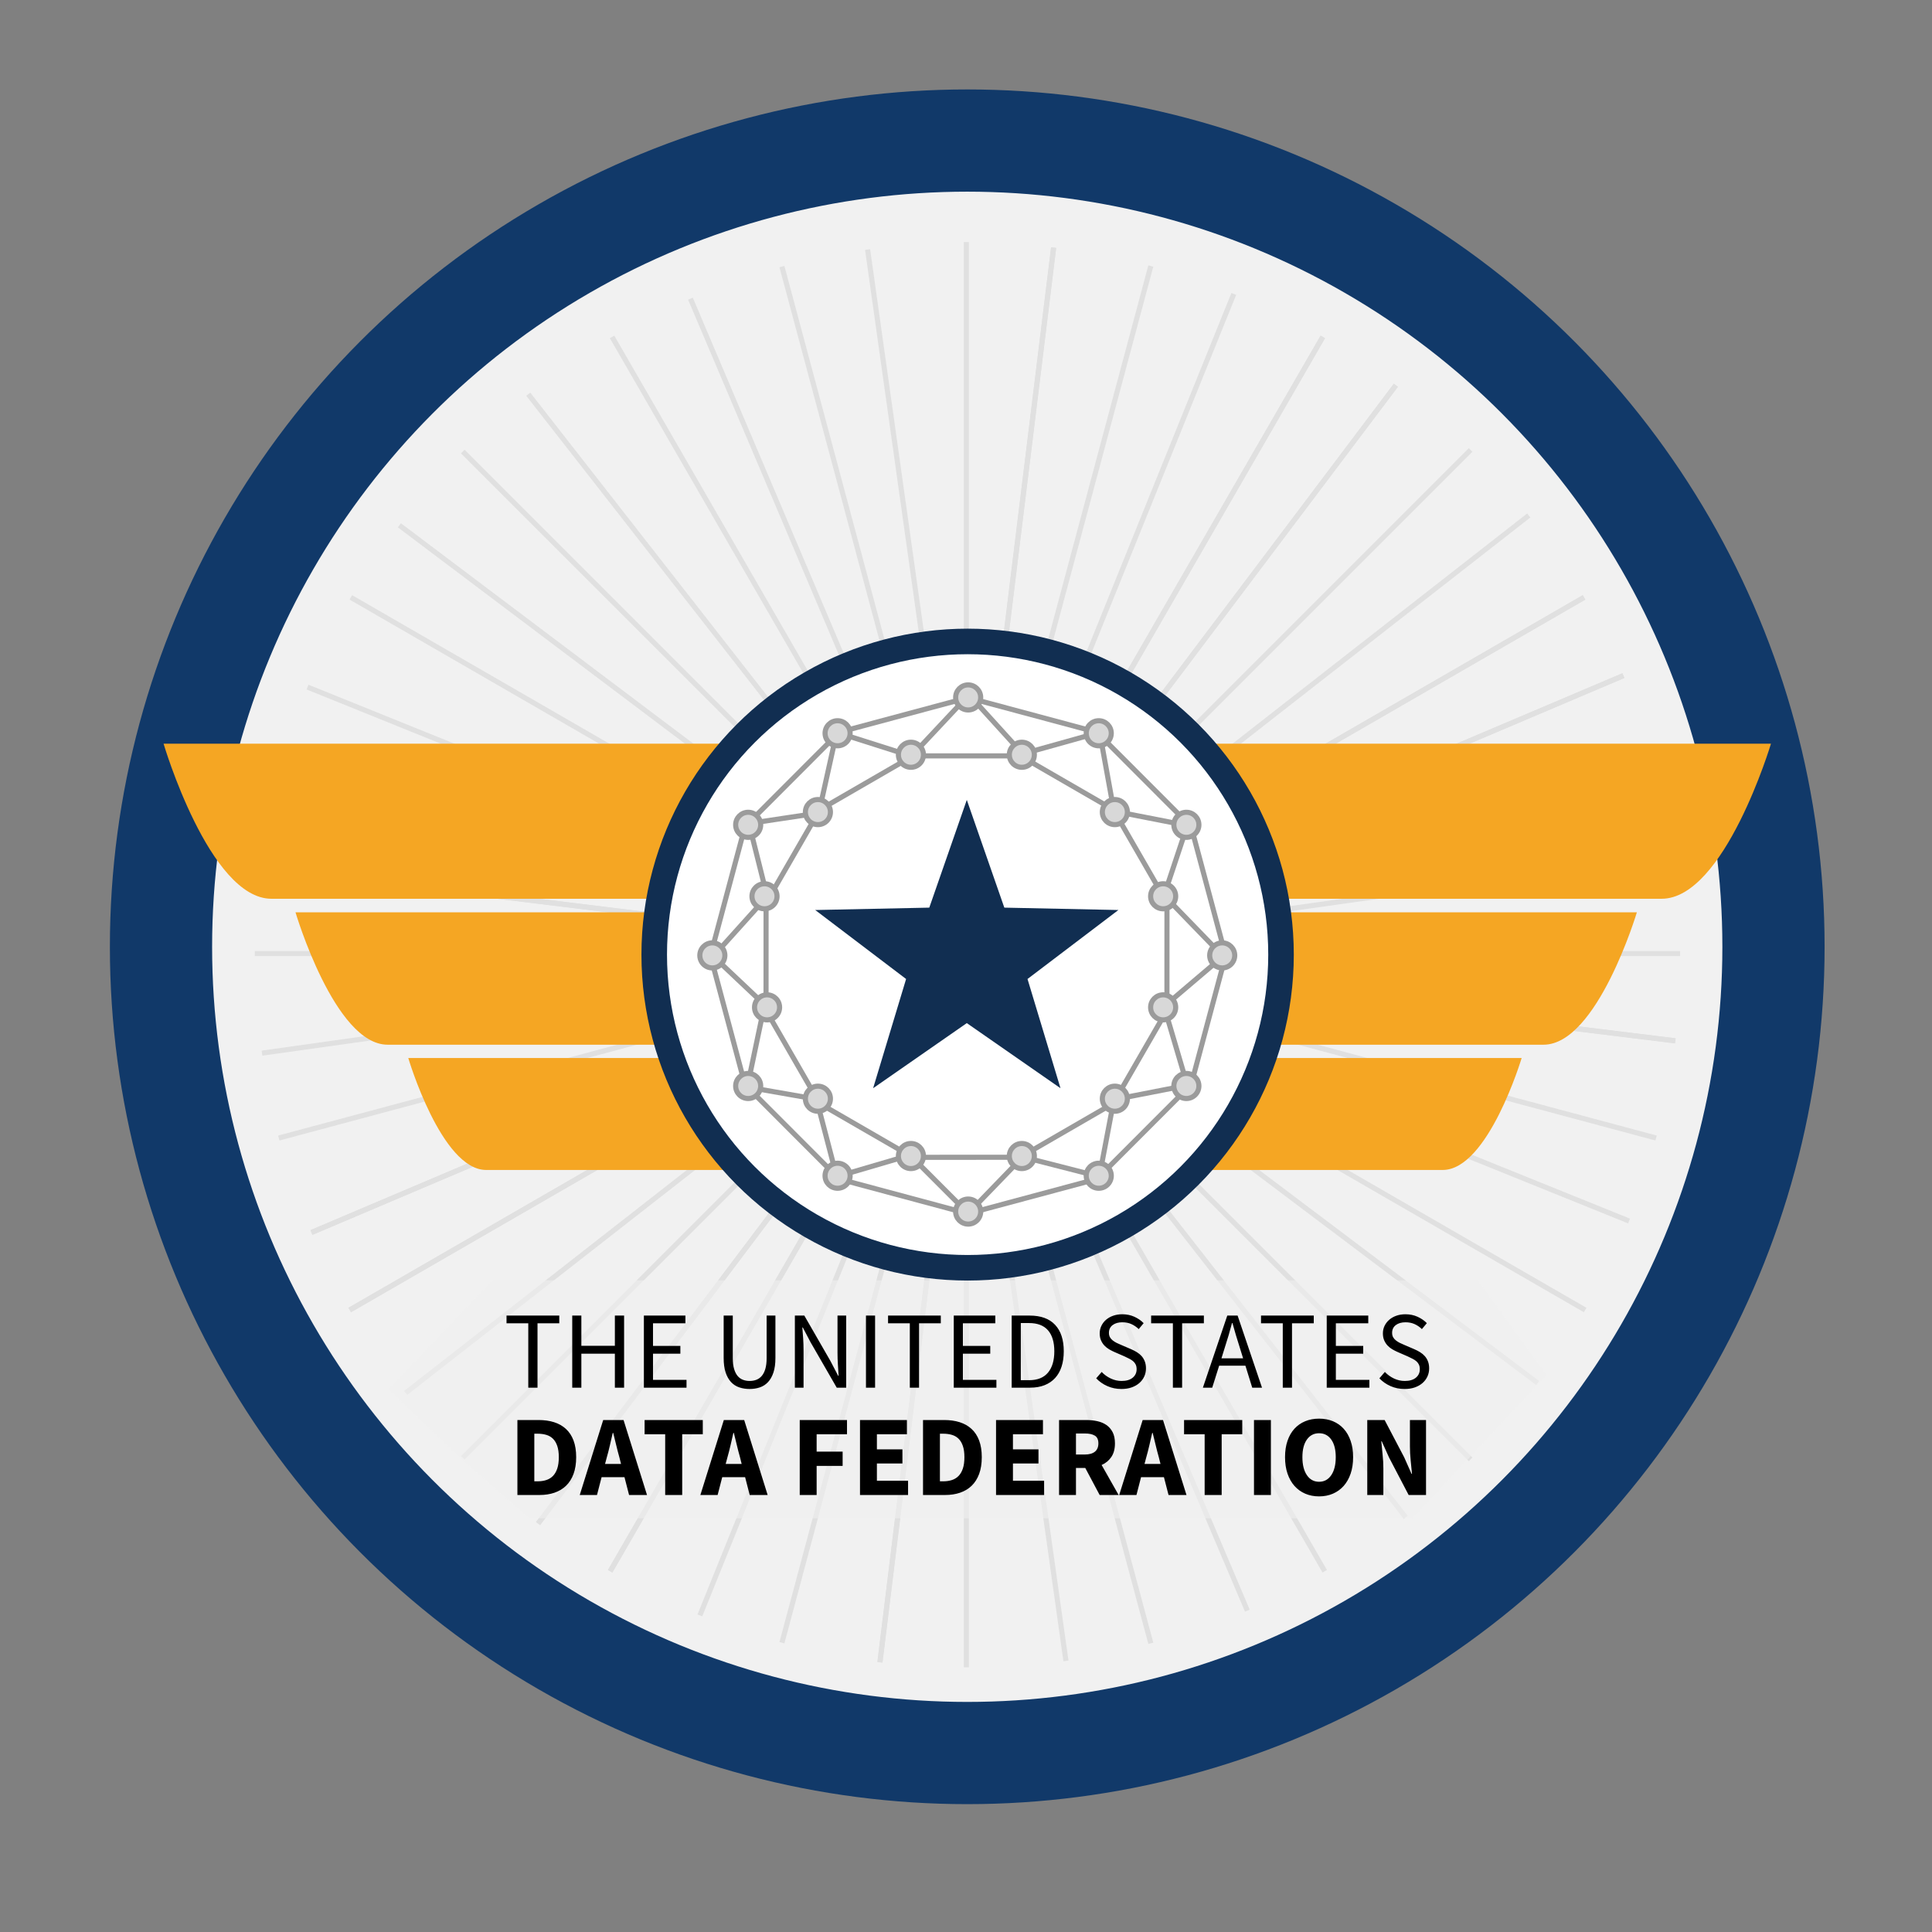 <?xml version="1.0" encoding="UTF-8" standalone="no"?>
<svg width="756px" height="756px" viewBox="0 0 756 756" version="1.1" xmlns="http://www.w3.org/2000/svg" xmlns:xlink="http://www.w3.org/1999/xlink">
    <rect x="0" y="0" width="756" height="756" fill="#808080" stroke="none"/>
    <!-- Generator: Sketch 3.8.3 (29802) - http://www.bohemiancoding.com/sketch -->
    <title>Artboard 1</title>
    <desc>Created with Sketch.</desc>
    <defs></defs>
    <g id="Page-1" stroke="none" stroke-width="1" fill="none" fill-rule="evenodd">
        <g id="Artboard-1">
            <circle id="Oval-79" stroke="#113969" stroke-width="40" fill="#F1F1F1" cx="378.486" cy="370.486" r="315.486"></circle>
            <g id="Radial-Lines" opacity="0.104" transform="translate(-223, -228)" stroke-linecap="square" stroke="#4A4A4A" stroke-width="2">
                <g id="Group-9" transform="translate(61.65, 61.65)">
                    <g id="Group-6" transform="translate(539.708, 539.982) rotate(-270) translate(-539.708, -539.982) translate(539.208, 261.482)">
                        <path d="M-1.13686838e-13,0.434 L-1.13686838e-13,263.773" id="Line"></path>
                        <path d="M-1.13686838e-13,556.151 L-1.13686838e-13,292.812" id="Line"></path>
                    </g>
                    <g id="Group-8" transform="translate(145.145, 145.139)">
                        <g id="Group-6" transform="translate(394.343, 116.485)">
                            <path d="M1.13686838e-13,0.434 L1.13686838e-13,263.773" id="Line"></path>
                            <path d="M1.13686838e-13,556.151 L1.13686838e-13,292.812" id="Line"></path>
                        </g>
                        <g id="Group-7" transform="translate(394.717, 395.131) rotate(-45) translate(-394.717, -395.131) translate(115.717, 116.631)">
                            <g id="Group-6" transform="translate(278.858, -0)">
                                <path d="M0,0.434 L0,263.773" id="Line"></path>
                                <path d="M-1.70530257e-13,556.151 L-1.70530257e-13,292.812" id="Line"></path>
                            </g>
                            <g id="Group-6" transform="translate(279.085, 278.358) rotate(-270) translate(-279.085, -278.358) translate(278.585, -0.142)">
                                <path d="M-2.27373675e-13,0.434 L-2.27373675e-13,263.773" id="Line"></path>
                                <path d="M5.68434189e-14,556.151 L5.68434189e-14,292.812" id="Line"></path>
                            </g>
                        </g>
                    </g>
                    <g id="offset-1" transform="translate(539.565, 539.964) rotate(-330) translate(-539.565, -539.964) translate(145.065, 144.964)">
                        <g id="Group-6" transform="translate(394.343, 116.485)">
                            <path d="M-2.84217094e-13,0.434 L-2.84217094e-13,263.773" id="Line"></path>
                            <path d="M-1.70530257e-13,556.151 L-1.70530257e-13,292.812" id="Line"></path>
                        </g>
                        <g id="Group-7" transform="translate(115.485, 116.485)">
                            <g id="Group-6" transform="translate(278.858, 0)">
                                <path d="M-3.41060513e-13,0.434 L-3.41060513e-13,263.773" id="Line"></path>
                                <path d="M0,556.151 L0,292.812" id="Line"></path>
                            </g>
                            <g id="Group-6" transform="translate(279.085, 278.358) rotate(-270) translate(-279.085, -278.358) translate(278.585, -0.142)">
                                <path d="M-1.13686838e-13,0.434 L-1.13686838e-13,263.773" id="Line"></path>
                                <path d="M1.70530257e-13,556.151 L1.70530257e-13,292.812" id="Line"></path>
                            </g>
                        </g>
                        <g id="Group-7" transform="translate(394.717, 395.131) rotate(-45) translate(-394.717, -395.131) translate(115.717, 116.631)">
                            <g id="Group-6" transform="translate(278.858, -0)">
                                <path d="M-3.97903932e-13,0.434 L-3.97903932e-13,263.773" id="Line"></path>
                                <path d="M-5.1159077e-13,556.151 L-5.1159077e-13,292.812" id="Line"></path>
                            </g>
                            <g id="Group-6" transform="translate(279.085, 278.358) rotate(-270) translate(-279.085, -278.358) translate(278.585, -0.142)">
                                <path d="M-2.27373675e-13,0.434 L-2.27373675e-13,263.773" id="Line"></path>
                                <path d="M5.68434189e-14,556.151 L5.68434189e-14,292.812" id="Line"></path>
                            </g>
                        </g>
                    </g>
                    <g id="offset-1" transform="translate(539.584, 539.781) rotate(-300) translate(-539.584, -539.781) translate(145.084, 144.781)">
                        <g id="Group-6" transform="translate(394.343, 116.485)">
                            <path d="M2.27373675e-13,0.434 L2.27373675e-13,263.773" id="Line"></path>
                            <path d="M3.41060513e-13,556.151 L3.41060513e-13,292.812" id="Line"></path>
                        </g>
                        <g id="Group-7" transform="translate(115.485, 116.485)">
                            <g id="Group-6" transform="translate(278.858, -0)">
                                <path d="M0,0.434 L0,263.773" id="Line"></path>
                                <path d="M0,556.151 L0,292.812" id="Line"></path>
                            </g>
                            <g id="Group-6" transform="translate(279.085, 278.358) rotate(-270) translate(-279.085, -278.358) translate(278.585, -0.142)">
                                <path d="M2.84217094e-13,0.434 L2.84217094e-13,263.773" id="Line"></path>
                                <path d="M3.41060513e-13,556.151 L3.41060513e-13,292.812" id="Line"></path>
                            </g>
                        </g>
                        <g id="Group-7" transform="translate(394.717, 395.131) rotate(-45) translate(-394.717, -395.131) translate(115.717, 116.631)">
                            <g id="Group-6" transform="translate(278.858, -0)">
                                <path d="M-2.27373675e-13,0.434 L-2.27373675e-13,263.773" id="Line"></path>
                                <path d="M0,556.151 L0,292.812" id="Line"></path>
                            </g>
                            <g id="Group-6" transform="translate(279.085, 278.358) rotate(-270) translate(-279.085, -278.358) translate(278.585, -0.142)">
                                <path d="M1.70530257e-13,0.434 L1.70530257e-13,263.773" id="Line"></path>
                                <path d="M3.41060513e-13,556.151 L3.41060513e-13,292.812" id="Line"></path>
                            </g>
                        </g>
                    </g>
                </g>
                <g id="Group-9" transform="translate(601.307, 601.762) rotate(7) translate(-601.307, -601.762) translate(61.807, 61.762)">
                    <g id="Group-6" transform="translate(539.708, 539.982) rotate(-270) translate(-539.708, -539.982) translate(539.208, 261.482)">
                        <path d="M5.68434189e-13,0.434 L5.68434189e-13,263.773" id="Line"></path>
                        <path d="M5.68434189e-13,556.151 L5.68434189e-13,292.812" id="Line"></path>
                    </g>
                    <g id="Group-8" transform="translate(145.145, 145.139)">
                        <g id="Group-6" transform="translate(394.343, 116.485)">
                            <path d="M0,0.434 L0,263.773" id="Line"></path>
                            <path d="M0,556.151 L0,292.812" id="Line"></path>
                        </g>
                        <g id="Group-7" transform="translate(115.485, 116.485)">
                            <g id="Group-6" transform="translate(278.858, 0)">
                                <path d="M0,0.434 L0,263.773" id="Line"></path>
                                <path d="M0,556.151 L0,292.812" id="Line"></path>
                            </g>
                            <g id="Group-6" transform="translate(279.085, 278.358) rotate(-270) translate(-279.085, -278.358) translate(278.585, -0.142)">
                                <path d="M7.38964445e-13,0.434 L7.38964445e-13,263.773" id="Line"></path>
                                <path d="M3.41060513e-13,556.151 L3.41060513e-13,292.812" id="Line"></path>
                            </g>
                        </g>
                        <g id="Group-7" transform="translate(394.717, 395.131) rotate(-45) translate(-394.717, -395.131) translate(115.717, 116.631)">
                            <g id="Group-6" transform="translate(278.858, 0)">
                                <path d="M-1.13686838e-13,0.434 L-1.13686838e-13,263.773" id="Line"></path>
                                <path d="M1.70530257e-13,556.151 L1.70530257e-13,292.812" id="Line"></path>
                            </g>
                            <g id="Group-6" transform="translate(279.085, 278.358) rotate(-270) translate(-279.085, -278.358) translate(278.585, -0.142)">
                                <path d="M2.27373675e-13,0.434 L2.27373675e-13,263.773" id="Line"></path>
                                <path d="M6.25277607e-13,556.151 L6.25277607e-13,292.812" id="Line"></path>
                            </g>
                        </g>
                    </g>
                    <g id="offset-1" transform="translate(539.565, 539.964) rotate(-330) translate(-539.565, -539.964) translate(145.065, 144.964)">
                        <g id="Group-6" transform="translate(394.343, 116.485)">
                            <path d="M2.84217094e-13,0.434 L2.84217094e-13,263.773" id="Line"></path>
                            <path d="M2.84217094e-13,556.151 L2.84217094e-13,292.812" id="Line"></path>
                        </g>
                        <g id="Group-7" transform="translate(115.485, 116.485)">
                            <g id="Group-6" transform="translate(278.858, 0)">
                                <path d="M2.27373675e-13,0.434 L2.27373675e-13,263.773" id="Line"></path>
                                <path d="M2.27373675e-13,556.151 L2.27373675e-13,292.812" id="Line"></path>
                            </g>
                            <g id="Group-6" transform="translate(279.085, 278.358) rotate(-270) translate(-279.085, -278.358) translate(278.585, -0.142)">
                                <path d="M-2.27373675e-13,0.434 L-2.27373675e-13,263.773" id="Line"></path>
                                <path d="M-3.97903932e-13,556.151 L-3.97903932e-13,292.812" id="Line"></path>
                            </g>
                        </g>
                        <g id="Group-7" transform="translate(394.717, 395.131) rotate(-45) translate(-394.717, -395.131) translate(115.717, 116.631)">
                            <g id="Group-6" transform="translate(278.858, -0)">
                                <path d="M-1.13686838e-13,0.434 L-1.13686838e-13,263.773" id="Line"></path>
                                <path d="M-3.97903932e-13,556.151 L-3.97903932e-13,292.812" id="Line"></path>
                            </g>
                            <g id="Group-6" transform="translate(279.085, 278.358) rotate(-270) translate(-279.085, -278.358) translate(278.585, -0.142)">
                                <path d="M-1.13686838e-13,0.434 L-1.13686838e-13,263.773" id="Line"></path>
                                <path d="M-2.84217094e-13,556.151 L-2.84217094e-13,292.812" id="Line"></path>
                            </g>
                        </g>
                    </g>
                    <g id="offset-1" transform="translate(539.584, 539.781) rotate(-300) translate(-539.584, -539.781) translate(145.084, 144.781)">
                        <g id="Group-6" transform="translate(394.343, 116.485)">
                            <path d="M5.68434189e-13,0.434 L5.68434189e-13,263.773" id="Line"></path>
                            <path d="M5.68434189e-13,556.151 L5.68434189e-13,292.812" id="Line"></path>
                        </g>
                        <g id="Group-7" transform="translate(115.485, 116.485)">
                            <g id="Group-6" transform="translate(278.858, -0)">
                                <path d="M4.54747351e-13,0.434 L4.54747351e-13,263.773" id="Line"></path>
                                <path d="M4.54747351e-13,556.151 L4.54747351e-13,292.812" id="Line"></path>
                            </g>
                            <g id="Group-6" transform="translate(279.085, 278.358) rotate(-270) translate(-279.085, -278.358) translate(278.585, -0.142)">
                                <path d="M5.68434189e-14,0.434 L5.68434189e-14,263.773" id="Line"></path>
                                <path d="M0,556.151 L0,292.812" id="Line"></path>
                            </g>
                        </g>
                        <g id="Group-7" transform="translate(394.717, 395.131) rotate(-45) translate(-394.717, -395.131) translate(115.717, 116.631)">
                            <g id="Group-6" transform="translate(278.858, -0)">
                                <path d="M-4.54747351e-13,0.434 L-4.54747351e-13,263.773" id="Line"></path>
                                <path d="M5.68434189e-14,556.151 L5.68434189e-14,292.812" id="Line"></path>
                            </g>
                            <g id="Group-6" transform="translate(279.085, 278.358) rotate(-270) translate(-279.085, -278.358) translate(278.585, -0.142)">
                                <path d="M-3.41060513e-13,0.434 L-3.41060513e-13,263.773" id="Line"></path>
                                <path d="M2.84217094e-13,556.151 L2.84217094e-13,292.812" id="Line"></path>
                            </g>
                        </g>
                    </g>
                </g>
            </g>
            <polygon id="Rectangle-4" fill="#F0F0F0" opacity="0.596" points="180.469 570.883 152 543.588 192.66 501 578.293 501 605.18 538.088 552.756 594.102 207.125 594.102"></polygon>
            <g id="Wings" transform="translate(64, 291)" fill="#F5A623">
                <path d="M322.01,0 L628.989,0 C628.989,0 610.798,60.688 586.2,60.688 L356.051,60.688 L322.01,0 Z" id="Rectangle-1"></path>
                <path d="M314.5,66 L576.513,66 C576.513,66 560.986,117.798 539.991,117.798 L343.554,117.798 L314.5,66 Z" id="Rectangle-1"></path>
                <path d="M309.806,123 L531.431,123 C531.431,123 518.298,166.814 500.539,166.814 L334.382,166.814 L309.806,123 Z" id="Rectangle-1"></path>
                <path d="M5.68434189e-14,7.10542736e-15 C5.68434189e-14,7.10542736e-15 17.95,60.688 42.222,60.688 L269.32,60.688 L302.909,0 L5.68434189e-14,7.10542736e-15 Z" id="Rectangle-1"></path>
                <path d="M51.634,66 C51.634,66 66.955,117.798 87.671,117.798 L281.504,117.798 L310.173,66 L51.634,66 Z" id="Rectangle-1"></path>
                <path d="M95.758,123 C95.758,123 108.717,166.814 126.24,166.814 L290.195,166.814 L314.445,123 L95.758,123 Z" id="Rectangle-1"></path>
            </g>
            <ellipse id="Oval-1" stroke="#112E51" stroke-width="10" fill="#FFFFFF" cx="378.634" cy="373.544" rx="122.634" ry="122.544"></ellipse>
            <g id="triangle-connect" transform="translate(278, 271)" stroke="#9B9B9B" stroke-width="2" stroke-linecap="square">
                <path d="M101.2,204.145 L78.101,181.012" id="Line"></path>
                <path d="M78.101,181.012 L49.402,189.424" id="Line"></path>
                <path d="M49.402,189.424 L41.702,159.982" id="Line"></path>
                <path d="M42.402,159.281 L14.403,154.374" id="Line"></path>
                <path d="M14.403,154.374 L21,123" id="Line"></path>
                <path d="M21,122 L1.104,103.201" id="Line"></path>
                <path d="M1.104,103.201 L22,80" id="line-adjust-2"></path>
                <path d="M22,79 L15,51" id="line-adjust-1"></path>
                <path d="M14.403,51.327 L42.402,47.121" id="Line"></path>
                <path d="M42.402,47.121 L49.402,15.576" id="Line"></path>
                <path d="M78.101,24.689 L49.402,15.576" id="Line"></path>
                <path d="M100.5,1.556 L78.801,24.689" id="Line"></path>
                <path d="M101.2,0.855 L122.199,23.988" id="Line"></path>
                <path d="M122.199,23.988 L152.298,15.576" id="Line"></path>
                <path d="M152.298,15.576 L157.898,46.42" id="Line"></path>
                <path d="M157.898,46.42 L186.597,52.028" id="Line"></path>
                <path d="M186.597,52.028 L177.497,79.367" id="Line"></path>
                <path d="M177.497,79.367 L200.596,103.201" id="Line"></path>
                <path d="M200.596,103.201 L177.497,122.829" id="Line"></path>
                <path d="M177.497,122.829 L186.597,153.673" id="Line"></path>
                <path d="M186.597,153.673 L157.898,159.281" id="Line"></path>
                <path d="M157.898,159.281 L152.298,188.723" id="Line"></path>
                <path d="M152.298,189.424 L122.199,181.713" id="Line"></path>
                <path d="M122.199,181.713 L101.2,203.444" id="Line"></path>
            </g>
            <polygon id="Polygon-1" stroke="#9B9B9B" stroke-width="2" points="378.796 273 429.194 286.524 466.088 323.472 479.592 373.944 466.088 424.415 429.194 461.363 378.796 474.887 328.398 461.363 291.504 424.415 278 373.944 291.504 323.472 328.398 286.524"></polygon>
            <polygon id="Polygon-1" stroke="#9B9B9B" stroke-width="2" transform="translate(378.197, 374.316) rotate(-345) translate(-378.197, -374.316) " points="378.197 293 418.795 303.894 448.515 333.658 459.393 374.316 448.515 414.973 418.795 444.737 378.197 455.631 337.598 444.737 307.878 414.973 297 374.316 307.878 333.658 337.598 303.894"></polygon>
            <g id="Nodes" transform="translate(273, 268)" stroke="#9B9B9B" stroke-width="2" fill="#D8D8D8">
                <ellipse id="Oval-2" cx="105.85" cy="4.907" rx="4.9" ry="4.907"></ellipse>
                <ellipse id="Oval-2" transform="translate(27.153, 126.179) rotate(-90) translate(-27.153, -126.179) " cx="27.153" cy="126.179" rx="4.9" ry="4.907"></ellipse>
                <ellipse id="Oval-adjust-1" transform="translate(26.153, 82.718) rotate(-90) translate(-26.153, -82.718) " cx="26.153" cy="82.718" rx="4.9" ry="4.907"></ellipse>
                <ellipse id="Oval-2" transform="translate(182.147, 126.179) rotate(-90) translate(-182.147, -126.179) " cx="182.147" cy="126.179" rx="4.9" ry="4.907"></ellipse>
                <ellipse id="Oval-2" transform="translate(182.147, 82.718) rotate(-90) translate(-182.147, -82.718) " cx="182.147" cy="82.718" rx="4.9" ry="4.907"></ellipse>
                <ellipse id="Oval-2" cx="54.752" cy="18.927" rx="4.9" ry="4.907"></ellipse>
                <ellipse id="Oval-2" cx="156.948" cy="18.927" rx="4.9" ry="4.907"></ellipse>
                <ellipse id="Oval-2" cx="83.451" cy="27.339" rx="4.9" ry="4.907"></ellipse>
                <ellipse id="Oval-2" cx="126.849" cy="27.339" rx="4.9" ry="4.907"></ellipse>
                <ellipse id="Oval-2" cx="163.248" cy="49.771" rx="4.9" ry="4.907"></ellipse>
                <ellipse id="Oval-2" cx="47.052" cy="49.771" rx="4.9" ry="4.907"></ellipse>
                <ellipse id="Oval-2" transform="translate(126.849, 184.362) rotate(-180) translate(-126.849, -184.362) " cx="126.849" cy="184.362" rx="4.9" ry="4.907"></ellipse>
                <ellipse id="Oval-2" transform="translate(83.451, 184.362) rotate(-180) translate(-83.451, -184.362) " cx="83.451" cy="184.362" rx="4.9" ry="4.907"></ellipse>
                <ellipse id="Oval-2" transform="translate(47.052, 161.93) rotate(-180) translate(-47.052, -161.93) " cx="47.052" cy="161.93" rx="4.9" ry="4.907"></ellipse>
                <ellipse id="Oval-2" transform="translate(163.248, 161.93) rotate(-180) translate(-163.248, -161.93) " cx="163.248" cy="161.93" rx="4.9" ry="4.907"></ellipse>
                <ellipse id="Oval-2" transform="translate(5.744, 105.85) rotate(-180) translate(-5.744, -105.85) " cx="5.744" cy="105.85" rx="4.9" ry="4.907"></ellipse>
                <ellipse id="Oval-2" transform="translate(19.764, 156.948) rotate(-180) translate(-19.764, -156.948) " cx="19.764" cy="156.948" rx="4.9" ry="4.907"></ellipse>
                <ellipse id="Oval-2" transform="translate(19.764, 54.753) rotate(-180) translate(-19.764, -54.753) " cx="19.764" cy="54.753" rx="4.9" ry="4.907"></ellipse>
                <ellipse id="Oval-2" transform="translate(205.256, 105.85) rotate(-360) translate(-205.256, -105.85) " cx="205.256" cy="105.85" rx="4.9" ry="4.907"></ellipse>
                <ellipse id="Oval-2" transform="translate(191.236, 54.753) rotate(-360) translate(-191.236, -54.753) " cx="191.236" cy="54.753" rx="4.9" ry="4.907"></ellipse>
                <ellipse id="Oval-2" transform="translate(191.236, 156.948) rotate(-360) translate(-191.236, -156.948) " cx="191.236" cy="156.948" rx="4.9" ry="4.907"></ellipse>
                <ellipse id="Oval-2" transform="translate(105.85, 206.093) rotate(-270) translate(-105.85, -206.093) " cx="105.85" cy="206.093" rx="4.9" ry="4.907"></ellipse>
                <ellipse id="Oval-2" transform="translate(156.948, 192.073) rotate(-270) translate(-156.948, -192.073) " cx="156.948" cy="192.073" rx="4.9" ry="4.907"></ellipse>
                <ellipse id="Oval-2" transform="translate(54.752, 192.073) rotate(-270) translate(-54.752, -192.073) " cx="54.752" cy="192.073" rx="4.9" ry="4.907"></ellipse>
            </g>
            <polygon id="Star-2" fill="#112E51" points="378.315 400.344 341.656 425.824 354.561 383.086 319 356.095 363.634 355.161 378.315 313 392.996 355.161 437.63 356.095 402.069 383.086 414.974 425.824"></polygon>
            <path d="M202.465,555.66 L210.745,555.66 C212.995,555.66 215.02,555.945 216.82,556.515 C218.62,557.085 220.165,557.962 221.455,559.148 C222.745,560.333 223.735,561.84 224.425,563.67 C225.115,565.5 225.46,567.675 225.46,570.195 C225.46,572.715 225.115,574.905 224.425,576.765 C223.735,578.625 222.76,580.162 221.5,581.378 C220.24,582.593 218.733,583.5 216.977,584.1 C215.222,584.7 213.265,585 211.105,585 L202.465,585 L202.465,555.66 Z M210.34,579.645 C211.6,579.645 212.74,579.48 213.76,579.15 C214.78,578.82 215.65,578.288 216.37,577.553 C217.09,576.817 217.652,575.85 218.058,574.65 C218.463,573.45 218.665,571.965 218.665,570.195 C218.665,568.455 218.463,566.993 218.058,565.808 C217.652,564.622 217.09,563.678 216.37,562.972 C215.65,562.267 214.78,561.765 213.76,561.465 C212.74,561.165 211.6,561.015 210.34,561.015 L209.08,561.015 L209.08,579.645 L210.34,579.645 Z M243.01,572.85 L242.335,570.15 C241.915,568.68 241.51,567.12 241.12,565.47 C240.73,563.82 240.34,562.23 239.95,560.7 L239.77,560.7 C239.41,562.26 239.043,563.857 238.667,565.492 C238.292,567.128 237.895,568.68 237.475,570.15 L236.755,572.85 L243.01,572.85 Z M244.36,578.025 L235.405,578.025 L233.605,585 L226.855,585 L236.035,555.66 L244,555.66 L253.18,585 L246.16,585 L244.36,578.025 Z M260.29,561.24 L252.235,561.24 L252.235,555.66 L275.005,555.66 L275.005,561.24 L266.95,561.24 L266.95,585 L260.29,585 L260.29,561.24 Z M290.215,572.85 L289.54,570.15 C289.12,568.68 288.715,567.12 288.325,565.47 C287.935,563.82 287.545,562.23 287.155,560.7 L286.975,560.7 C286.615,562.26 286.248,563.857 285.873,565.492 C285.497,567.128 285.1,568.68 284.68,570.15 L283.96,572.85 L290.215,572.85 Z M291.565,578.025 L282.61,578.025 L280.81,585 L274.06,585 L283.24,555.66 L291.205,555.66 L300.385,585 L293.365,585 L291.565,578.025 Z M312.94,555.66 L331.435,555.66 L331.435,561.24 L319.555,561.24 L319.555,568.035 L329.725,568.035 L329.725,573.615 L319.555,573.615 L319.555,585 L312.94,585 L312.94,555.66 Z M336.52,555.66 L354.88,555.66 L354.88,561.24 L343.135,561.24 L343.135,567.135 L353.125,567.135 L353.125,572.67 L343.135,572.67 L343.135,579.42 L355.33,579.42 L355.33,585 L336.52,585 L336.52,555.66 Z M361.18,555.66 L369.46,555.66 C371.71,555.66 373.735,555.945 375.535,556.515 C377.335,557.085 378.88,557.962 380.17,559.148 C381.46,560.333 382.45,561.84 383.14,563.67 C383.83,565.5 384.175,567.675 384.175,570.195 C384.175,572.715 383.83,574.905 383.14,576.765 C382.45,578.625 381.475,580.162 380.215,581.378 C378.955,582.593 377.448,583.5 375.692,584.1 C373.937,584.7 371.98,585 369.82,585 L361.18,585 L361.18,555.66 Z M369.055,579.645 C370.315,579.645 371.455,579.48 372.475,579.15 C373.495,578.82 374.365,578.288 375.085,577.553 C375.805,576.817 376.367,575.85 376.772,574.65 C377.178,573.45 377.38,571.965 377.38,570.195 C377.38,568.455 377.178,566.993 376.772,565.808 C376.367,564.622 375.805,563.678 375.085,562.972 C374.365,562.267 373.495,561.765 372.475,561.465 C371.455,561.165 370.315,561.015 369.055,561.015 L367.795,561.015 L367.795,579.645 L369.055,579.645 Z M389.755,555.66 L408.115,555.66 L408.115,561.24 L396.37,561.24 L396.37,567.135 L406.36,567.135 L406.36,572.67 L396.37,572.67 L396.37,579.42 L408.565,579.42 L408.565,585 L389.755,585 L389.755,555.66 Z M421.03,569.16 L424.45,569.16 C426.19,569.16 427.517,568.793 428.433,568.058 C429.348,567.322 429.805,566.235 429.805,564.795 C429.805,563.355 429.348,562.35 428.433,561.78 C427.517,561.21 426.19,560.925 424.45,560.925 L421.03,560.925 L421.03,569.16 Z M430.3,585 L424.675,574.425 L421.03,574.425 L421.03,585 L414.415,585 L414.415,555.66 L424.99,555.66 C426.55,555.66 428.012,555.81 429.377,556.11 C430.743,556.41 431.935,556.912 432.955,557.617 C433.975,558.323 434.785,559.26 435.385,560.43 C435.985,561.6 436.285,563.055 436.285,564.795 C436.285,566.955 435.813,568.732 434.868,570.128 C433.922,571.523 432.655,572.565 431.065,573.255 L437.725,585 L430.3,585 Z M454.105,572.85 L453.43,570.15 C453.01,568.68 452.605,567.12 452.215,565.47 C451.825,563.82 451.435,562.23 451.045,560.7 L450.865,560.7 C450.505,562.26 450.138,563.857 449.762,565.492 C449.387,567.128 448.99,568.68 448.57,570.15 L447.85,572.85 L454.105,572.85 Z M455.455,578.025 L446.5,578.025 L444.7,585 L437.95,585 L447.13,555.66 L455.095,555.66 L464.275,585 L457.255,585 L455.455,578.025 Z M471.385,561.24 L463.33,561.24 L463.33,555.66 L486.1,555.66 L486.1,561.24 L478.045,561.24 L478.045,585 L471.385,585 L471.385,561.24 Z M490.69,555.66 L497.305,555.66 L497.305,585 L490.69,585 L490.69,555.66 Z M516.16,585.54 C514.18,585.54 512.373,585.188 510.738,584.482 C509.102,583.777 507.7,582.765 506.53,581.445 C505.36,580.125 504.453,578.52 503.808,576.63 C503.162,574.74 502.84,572.595 502.84,570.195 C502.84,567.795 503.162,565.658 503.808,563.783 C504.453,561.907 505.36,560.333 506.53,559.058 C507.7,557.782 509.102,556.808 510.738,556.133 C512.373,555.457 514.18,555.12 516.16,555.12 C518.14,555.12 519.947,555.457 521.582,556.133 C523.218,556.808 524.62,557.79 525.79,559.08 C526.96,560.37 527.867,561.952 528.513,563.827 C529.158,565.703 529.48,567.825 529.48,570.195 C529.48,572.595 529.158,574.74 528.513,576.63 C527.867,578.52 526.96,580.125 525.79,581.445 C524.62,582.765 523.218,583.777 521.582,584.482 C519.947,585.188 518.14,585.54 516.16,585.54 L516.16,585.54 Z M516.16,579.825 C518.17,579.825 519.76,578.963 520.93,577.237 C522.1,575.512 522.685,573.165 522.685,570.195 C522.685,567.255 522.1,564.96 520.93,563.31 C519.76,561.66 518.17,560.835 516.16,560.835 C514.15,560.835 512.56,561.66 511.39,563.31 C510.22,564.96 509.635,567.255 509.635,570.195 C509.635,573.165 510.22,575.512 511.39,577.237 C512.56,578.963 514.15,579.825 516.16,579.825 L516.16,579.825 Z M535.015,555.66 L541.81,555.66 L549.46,570.24 L552.34,576.72 L552.52,576.72 C552.37,575.16 552.198,573.42 552.003,571.5 C551.807,569.58 551.71,567.75 551.71,566.01 L551.71,555.66 L558.01,555.66 L558.01,585 L551.215,585 L543.565,570.375 L540.685,563.985 L540.505,563.985 C540.655,565.605 540.827,567.345 541.023,569.205 C541.218,571.065 541.315,572.865 541.315,574.605 L541.315,585 L535.015,585 L535.015,555.66 Z" id="DATA-FEDERATION" fill="#000000"></path>
            <path d="M206.718,517.802 L198.204,517.802 L198.204,514.792 L218.844,514.792 L218.844,517.802 L210.33,517.802 L210.33,543 L206.718,543 L206.718,517.802 Z M223.918,514.792 L227.487,514.792 L227.487,526.617 L240.602,526.617 L240.602,514.792 L244.214,514.792 L244.214,543 L240.602,543 L240.602,529.713 L227.487,529.713 L227.487,543 L223.918,543 L223.918,514.792 Z M251.954,514.792 L268.208,514.792 L268.208,517.802 L255.523,517.802 L255.523,526.66 L266.23,526.66 L266.23,529.713 L255.523,529.713 L255.523,539.947 L268.638,539.947 L268.638,543 L251.954,543 L251.954,514.792 Z M283.172,514.792 L286.741,514.792 L286.741,531.433 C286.741,533.124 286.913,534.543 287.257,535.69 C287.601,536.837 288.067,537.754 288.654,538.442 C289.242,539.13 289.937,539.624 290.74,539.926 C291.543,540.227 292.403,540.377 293.32,540.377 C294.266,540.377 295.14,540.227 295.943,539.926 C296.746,539.624 297.448,539.13 298.05,538.442 C298.652,537.754 299.125,536.837 299.469,535.69 C299.813,534.543 299.985,533.124 299.985,531.433 L299.985,514.792 L303.425,514.792 L303.425,531.347 C303.425,533.612 303.167,535.518 302.651,537.066 C302.135,538.614 301.426,539.868 300.522,540.828 C299.619,541.789 298.552,542.477 297.319,542.893 C296.086,543.308 294.753,543.516 293.32,543.516 C291.887,543.516 290.547,543.308 289.3,542.893 C288.052,542.477 286.978,541.789 286.075,540.828 C285.171,539.868 284.462,538.614 283.946,537.066 C283.43,535.518 283.172,533.612 283.172,531.347 L283.172,514.792 Z M311.036,514.792 L314.734,514.792 L324.925,532.508 L327.978,538.356 L328.15,538.356 C328.064,536.923 327.971,535.439 327.87,533.905 C327.77,532.372 327.72,530.86 327.72,529.369 L327.72,514.792 L331.117,514.792 L331.117,543 L327.419,543 L317.185,525.241 L314.132,519.436 L313.96,519.436 C314.075,520.869 314.182,522.324 314.283,523.801 C314.383,525.277 314.433,526.76 314.433,528.251 L314.433,543 L311.036,543 L311.036,514.792 Z M338.857,514.792 L342.426,514.792 L342.426,543 L338.857,543 L338.857,514.792 Z M356.014,517.802 L347.5,517.802 L347.5,514.792 L368.14,514.792 L368.14,517.802 L359.626,517.802 L359.626,543 L356.014,543 L356.014,517.802 Z M373.214,514.792 L389.468,514.792 L389.468,517.802 L376.783,517.802 L376.783,526.66 L387.49,526.66 L387.49,529.713 L376.783,529.713 L376.783,539.947 L389.898,539.947 L389.898,543 L373.214,543 L373.214,514.792 Z M395.875,514.792 L402.927,514.792 C407.284,514.792 410.595,515.996 412.86,518.404 C415.125,520.812 416.257,524.266 416.257,528.767 C416.257,531.003 415.97,533.002 415.397,534.765 C414.824,536.529 413.978,538.019 412.86,539.237 C411.742,540.456 410.366,541.387 408.732,542.033 C407.098,542.678 405.22,543 403.099,543 L395.875,543 L395.875,514.792 Z M402.669,540.076 C405.966,540.076 408.438,539.087 410.087,537.109 C411.735,535.131 412.559,532.35 412.559,528.767 C412.559,525.184 411.735,522.446 410.087,520.554 C408.438,518.662 405.966,517.716 402.669,517.716 L399.444,517.716 L399.444,540.076 L402.669,540.076 Z M431.092,536.851 C432.095,537.912 433.278,538.764 434.639,539.409 C436.001,540.055 437.413,540.377 438.875,540.377 C440.738,540.377 442.186,539.954 443.218,539.109 C444.25,538.263 444.766,537.152 444.766,535.776 C444.766,535.059 444.644,534.45 444.401,533.948 C444.157,533.447 443.827,533.017 443.411,532.659 C442.996,532.3 442.501,531.978 441.928,531.691 C441.355,531.404 440.738,531.103 440.079,530.788 L436.037,529.025 C435.378,528.738 434.704,528.394 434.016,527.993 C433.328,527.592 432.712,527.104 432.167,526.531 C431.622,525.958 431.178,525.277 430.834,524.489 C430.49,523.7 430.318,522.79 430.318,521.758 C430.318,520.697 430.54,519.708 430.985,518.791 C431.429,517.874 432.045,517.078 432.834,516.404 C433.622,515.731 434.553,515.208 435.628,514.835 C436.704,514.462 437.886,514.276 439.176,514.276 C440.867,514.276 442.43,514.598 443.863,515.244 C445.296,515.889 446.515,516.727 447.518,517.759 L445.583,520.081 C444.723,519.25 443.77,518.598 442.724,518.125 C441.677,517.651 440.495,517.415 439.176,517.415 C437.599,517.415 436.331,517.78 435.37,518.511 C434.41,519.243 433.93,520.253 433.93,521.543 C433.93,522.231 434.066,522.811 434.339,523.284 C434.611,523.758 434.976,524.173 435.435,524.532 C435.894,524.89 436.395,525.205 436.94,525.477 C437.485,525.75 438.044,526.001 438.617,526.23 L442.616,527.95 C443.419,528.294 444.178,528.688 444.895,529.133 C445.612,529.577 446.228,530.093 446.744,530.681 C447.26,531.268 447.668,531.956 447.969,532.745 C448.271,533.533 448.421,534.443 448.421,535.475 C448.421,536.593 448.199,537.639 447.755,538.614 C447.31,539.589 446.672,540.441 445.841,541.173 C445.01,541.904 444.006,542.477 442.831,542.893 C441.656,543.308 440.323,543.516 438.832,543.516 C436.854,543.516 435.019,543.143 433.328,542.398 C431.637,541.653 430.175,540.635 428.942,539.345 L431.092,536.851 Z M458.956,517.802 L450.442,517.802 L450.442,514.792 L471.082,514.792 L471.082,517.802 L462.568,517.802 L462.568,543 L458.956,543 L458.956,517.802 Z M486.433,531.519 L485.1,527.219 C484.584,525.642 484.097,524.073 483.638,522.51 C483.179,520.948 482.721,519.35 482.262,517.716 L482.09,517.716 C481.66,519.35 481.216,520.948 480.757,522.51 C480.298,524.073 479.811,525.642 479.295,527.219 L477.962,531.519 L486.433,531.519 Z M487.336,534.4 L477.059,534.4 L474.35,543 L470.695,543 L480.241,514.792 L484.283,514.792 L493.829,543 L490.002,543 L487.336,534.4 Z M501.956,517.802 L493.442,517.802 L493.442,514.792 L514.082,514.792 L514.082,517.802 L505.568,517.802 L505.568,543 L501.956,543 L501.956,517.802 Z M519.156,514.792 L535.41,514.792 L535.41,517.802 L522.725,517.802 L522.725,526.66 L533.432,526.66 L533.432,529.713 L522.725,529.713 L522.725,539.947 L535.84,539.947 L535.84,543 L519.156,543 L519.156,514.792 Z M541.903,536.851 C542.906,537.912 544.089,538.764 545.451,539.409 C546.812,540.055 548.224,540.377 549.686,540.377 C551.549,540.377 552.997,539.954 554.029,539.109 C555.061,538.263 555.577,537.152 555.577,535.776 C555.577,535.059 555.455,534.45 555.212,533.948 C554.968,533.447 554.638,533.017 554.222,532.659 C553.807,532.3 553.312,531.978 552.739,531.691 C552.166,531.404 551.549,531.103 550.89,530.788 L546.848,529.025 C546.189,528.738 545.515,528.394 544.827,527.993 C544.139,527.592 543.523,527.104 542.978,526.531 C542.433,525.958 541.989,525.277 541.645,524.489 C541.301,523.7 541.129,522.79 541.129,521.758 C541.129,520.697 541.351,519.708 541.795,518.791 C542.24,517.874 542.856,517.078 543.644,516.404 C544.433,515.731 545.364,515.208 546.439,514.835 C547.515,514.462 548.697,514.276 549.987,514.276 C551.678,514.276 553.241,514.598 554.674,515.244 C556.107,515.889 557.326,516.727 558.329,517.759 L556.394,520.081 C555.534,519.25 554.581,518.598 553.534,518.125 C552.488,517.651 551.306,517.415 549.987,517.415 C548.41,517.415 547.142,517.78 546.182,518.511 C545.221,519.243 544.741,520.253 544.741,521.543 C544.741,522.231 544.877,522.811 545.149,523.284 C545.422,523.758 545.787,524.173 546.246,524.532 C546.705,524.89 547.206,525.205 547.751,525.477 C548.296,525.75 548.855,526.001 549.428,526.23 L553.427,527.95 C554.23,528.294 554.989,528.688 555.706,529.133 C556.423,529.577 557.039,530.093 557.555,530.681 C558.071,531.268 558.479,531.956 558.78,532.745 C559.082,533.533 559.232,534.443 559.232,535.475 C559.232,536.593 559.01,537.639 558.566,538.614 C558.121,539.589 557.483,540.441 556.652,541.173 C555.821,541.904 554.817,542.477 553.642,542.893 C552.467,543.308 551.134,543.516 549.643,543.516 C547.665,543.516 545.83,543.143 544.139,542.398 C542.448,541.653 540.986,540.635 539.753,539.345 L541.903,536.851 Z" id="THE-UNITED-STATES" fill="#000000"></path>
        </g>
    </g>
</svg>